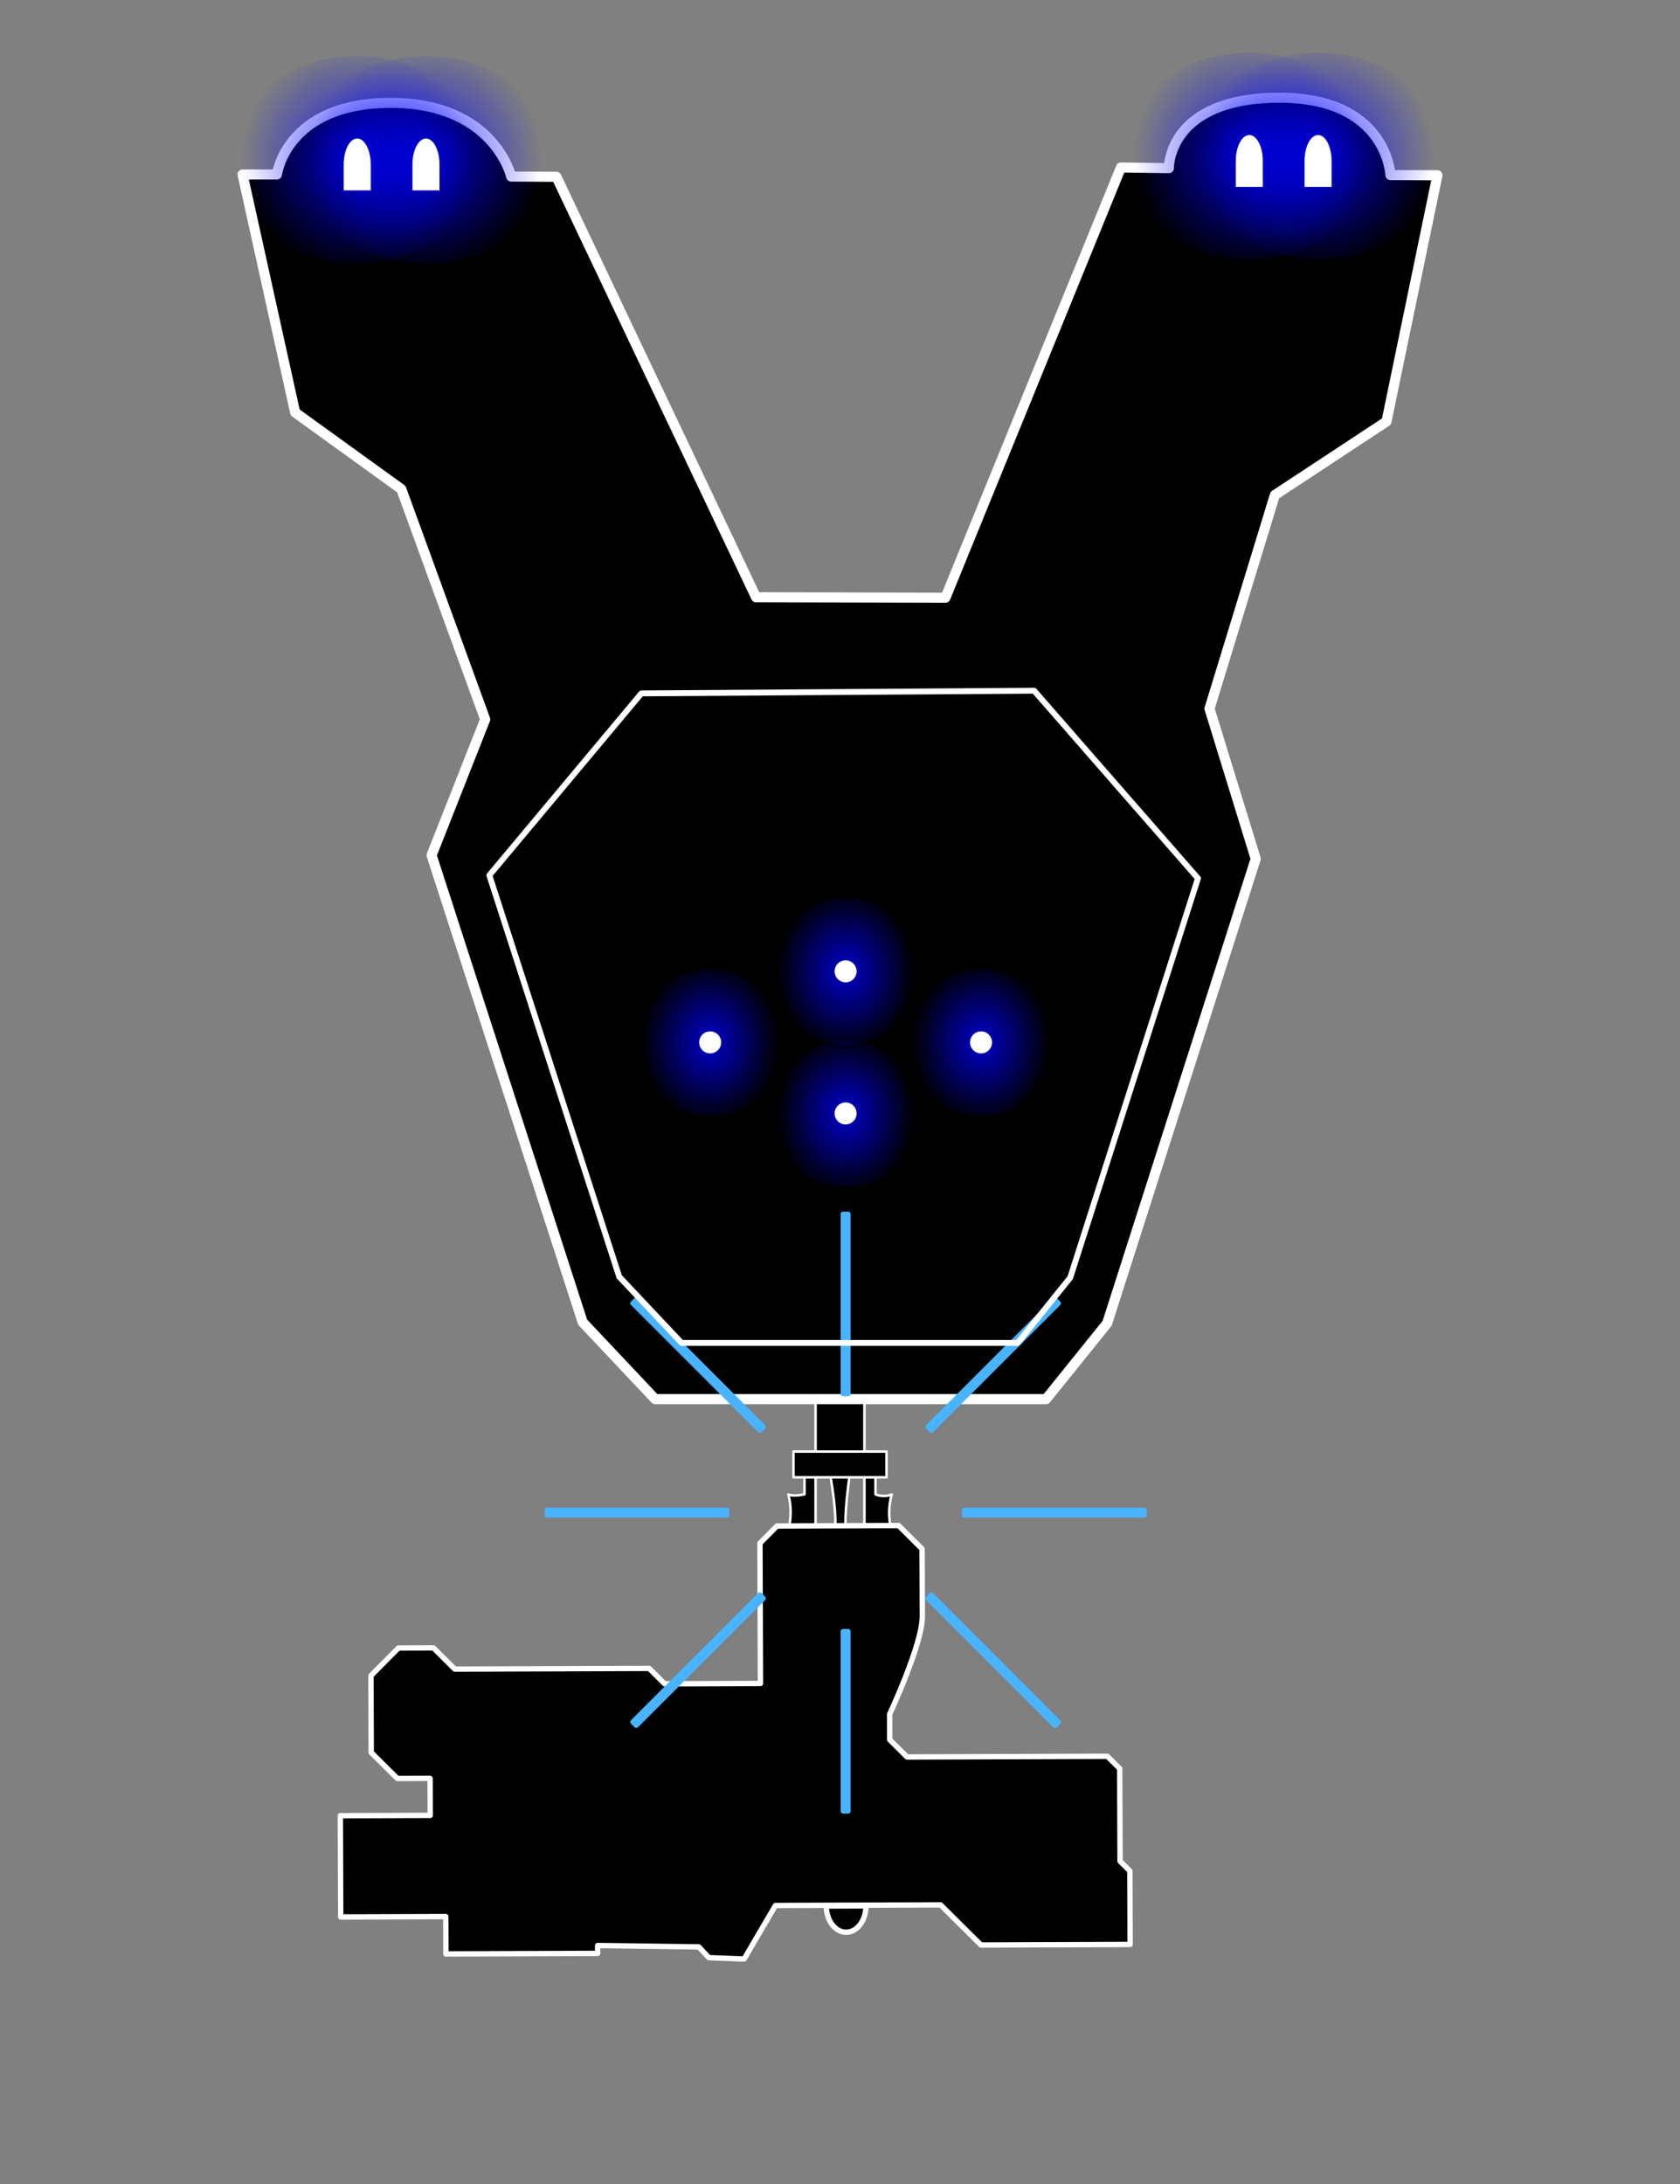 <?xml version="1.0" encoding="UTF-8" standalone="no"?>
<!DOCTYPE svg PUBLIC "-//W3C//DTD SVG 1.1//EN" "http://www.w3.org/Graphics/SVG/1.1/DTD/svg11.dtd">
<svg width="100%" height="100%" viewBox="0 0 1000 1300"
     version="1.1" xmlns="http://www.w3.org/2000/svg" xml:space="preserve"
     style="fill-rule:evenodd;clip-rule:evenodd;stroke-linecap:round;stroke-linejoin:round;stroke-miterlimit:1.5;">
    <rect x="0" y="0" width="1000" height="1300" fill="#808080" stroke="none"/>
    <path id="Clip"
          d="M514.54,825.871l-0,38.156l-29.08,0l0,-38.156l29.08,0Zm13.157,38.156l0,15.342l-55.394,-0l-0,-15.342l55.394,0Zm-22.137,15.342c-2.123,16.423 -3.934,32.86 0,49.811l-11.12,-0c4.794,-17.748 2.534,-34.016 -0,-49.811l11.12,-0Zm15.56,-0l-0,10.09c2.096,1.119 6.723,1.475 9.659,0.072c-2.093,7.479 -1.861,15.057 -0.158,21.11c-2.655,-1.051 -7.354,-1.349 -9.202,0.117l0.242,10.042l4.866,0.037c-0.122,6.222 -3.556,8.739 -11.987,8.293l-0,-49.761l6.58,-0Zm-42.24,-0l0,10.09c-2.555,0.61 -7.277,1.232 -9.659,0.072c1.931,6.794 1.718,14.318 0.158,21.11c2.655,-1.051 7.354,-1.349 9.202,0.117l-0.242,10.042l-4.866,0.037c0.122,6.222 3.556,8.739 11.987,8.293l0,-49.761l-6.58,-0Z"
          style="stroke:#fff;stroke-width:1.5px;"/>
    <path id="Vest"
          d="M450.02,355.5l-118.838,-250.27l-26.924,-0.126c0,-0 -9.971,-44.027 -71.977,-43.874c-62.005,0.153 -67.449,42.623 -67.449,42.623l-20.447,0.017l31.298,141.649l63.19,45.617l49.931,137.062l-31.92,80.884l89.938,277.947l43.148,45.78l232.686,0l36.371,-45.168l88.425,-276.435l-27.518,-89.381l38.91,-127.156l66.451,-43.771l30.32,-146.569l-27.994,-0.121c0,0 -1.742,-46.604 -67.237,-46.042c-65.5,0.568 -64.626,41.908 -64.626,41.908l-28.545,-0.382l-104.449,256.087l-112.744,-0.279Z"
          style="fill-rule:nonzero;stroke:#fff;stroke-width:6px;stroke-miterlimit:4;"/>
    <g id="Gun">
        <path d="M583.926,1157.74l-24.055,-23.88l-98.295,0.357l-18.649,31.853l-21.021,-0.797l-5.923,-6.401l-60.269,-0.826l0.019,4.689l-90.319,0.329l-0.076,-22.236l-62.537,0.224l-0.207,-60.277l52.638,-0.191l0.87,0l-0.083,-22.025l-19.5,0.07l-15.556,-15.442l-0.157,-45.774l16.348,-16.466l20.836,-0.073l12.735,12.637l115.665,-0.421l9.239,9.168l57.012,-0.197l-0.303,-83.497l10.163,-10.242l72.336,-0.262l14.029,13.928c0,-0 0.086,23.622 0.147,40.126c0.061,16.5 -19.478,58.264 -19.478,58.264l0.054,15.178l10.348,10.268l119.194,-0.427l7.364,7.306l0.198,55.153l5.837,5.799l0.156,43.763l-88.76,0.322Z"
              style="fill-rule:nonzero;stroke:#fff;stroke-width:3.19px;stroke-linecap:butt;stroke-linejoin:miter;stroke-miterlimit:10;"/>
        <path d="M503.691,1150.14c-6.522,0.022 -11.833,-6.956 -11.865,-15.589l23.612,-0.093c0.035,8.64 -5.225,15.656 -11.747,15.682Z"
              style="fill-rule:nonzero;stroke:#fff;stroke-width:3.19px;stroke-linecap:butt;stroke-linejoin:miter;stroke-miterlimit:10;"/>
    </g>
    <g id="Lines">
        <path id="line-8"
              d="M375.606,774.71l2.088,-2.087c0.576,-0.576 1.511,-0.576 2.088,-0l75.639,75.639c0.576,0.577 0.576,1.512 0,2.088l-2.087,2.088c-0.577,0.576 -1.512,0.576 -2.088,-0l-75.64,-75.64c-0.576,-0.576 -0.576,-1.511 0,-2.088Z"
              style="fill:#48b4ff;"/>
        <path id="line-7"
              d="M434.095,898.884l-0,2.953c-0,0.815 -0.662,1.476 -1.476,1.476l-106.971,0c-0.815,0 -1.476,-0.661 -1.476,-1.476l-0,-2.953c-0,-0.815 0.661,-1.476 1.476,-1.476l106.971,-0c0.814,-0 1.476,0.661 1.476,1.476Z"
              style="fill:#48b4ff;"/>
        <path id="line-6"
              d="M453.334,948.283l2.087,2.088c0.576,0.576 0.576,1.511 0,2.088l-75.639,75.639c-0.577,0.576 -1.512,0.576 -2.088,0l-2.088,-2.087c-0.576,-0.577 -0.576,-1.512 0,-2.088l75.64,-75.64c0.576,-0.576 1.511,-0.576 2.088,0Z"
              style="fill:#48b4ff;"/>
        <path id="line-5"
              d="M501.868,969.61l2.952,-0c0.815,-0 1.476,0.661 1.476,1.476l0,106.97c0,0.815 -0.661,1.477 -1.476,1.477l-2.952,-0c-0.815,-0 -1.477,-0.662 -1.477,-1.477l0,-106.97c0,-0.815 0.662,-1.476 1.477,-1.476Z"
              style="fill:#48b4ff;"/>
        <path id="line-4"
              d="M551.266,950.371l2.088,-2.088c0.576,-0.576 1.512,-0.576 2.088,0l75.64,75.64c0.576,0.576 0.576,1.511 -0,2.088l-2.088,2.087c-0.576,0.576 -1.512,0.576 -2.088,0l-75.64,-75.639c-0.576,-0.577 -0.576,-1.512 0,-2.088Z"
              style="fill:#48b4ff;"/>
        <path id="line-3"
              d="M682.516,898.884l0,2.953c0,0.815 -0.661,1.476 -1.476,1.476l-106.971,0c-0.815,0 -1.476,-0.661 -1.476,-1.476l-0,-2.953c-0,-0.815 0.661,-1.476 1.476,-1.476l106.971,-0c0.815,-0 1.476,0.661 1.476,1.476Z"
              style="fill:#48b4ff;"/>
        <path id="line-2"
              d="M628.994,772.623l2.088,2.087c0.576,0.577 0.576,1.512 -0,2.088l-75.64,75.64c-0.576,0.576 -1.512,0.576 -2.088,-0l-2.088,-2.088c-0.576,-0.576 -0.576,-1.511 0,-2.088l75.64,-75.639c0.576,-0.576 1.512,-0.576 2.088,-0Z"
              style="fill:#48b4ff;"/>
        <path id="line-1"
              d="M501.868,721.188l2.952,0c0.815,0 1.476,0.662 1.476,1.477l0,106.97c0,0.815 -0.661,1.476 -1.476,1.476l-2.952,0c-0.815,0 -1.477,-0.661 -1.477,-1.476l0,-106.97c0,-0.815 0.662,-1.477 1.477,-1.477Z"
              style="fill:#48b4ff;"/>
    </g>
    <g id="Layer_2">
        <ellipse cx="253.563" cy="95.095" rx="75.149" ry="61.729" style="fill:url(#_Radial1);"/>
        <ellipse cx="212.634" cy="95.095" rx="75.149" ry="61.729" style="fill:url(#_Radial2);"/>
        <path d="M212.634,82.459c-4.45,0 -8.052,6.908 -8.052,15.432l0,15.433l16.104,-0l-0,-15.433c-0,-8.524 -3.602,-15.432 -8.052,-15.432Z"
              style="fill:#fff;fill-rule:nonzero;"/>
        <path d="M253.563,82.459c-4.45,0 -8.051,6.908 -8.051,15.432l-0,15.433l16.103,-0l-0,-15.433c-0,-8.524 -3.602,-15.432 -8.052,-15.432Z"
              style="fill:#fff;fill-rule:nonzero;"/>
    </g>
    <g id="Layer_3">
        <ellipse cx="784.562" cy="93.017" rx="75.149" ry="61.729" style="fill:url(#_Radial3);"/>
        <ellipse cx="743.632" cy="93.017" rx="75.149" ry="61.729" style="fill:url(#_Radial4);"/>
        <path d="M743.632,80.381c-4.444,0 -8.051,6.909 -8.051,15.433l-0,15.432l16.103,-0l0,-15.432c0,-8.524 -3.607,-15.433 -8.052,-15.433Z"
              style="fill:#fff;fill-rule:nonzero;"/>
        <path d="M784.562,80.381c-4.445,0 -8.052,6.909 -8.052,15.433l-0,15.432l16.103,-0l0,-15.432c0,-8.524 -3.607,-15.433 -8.051,-15.433Z"
              style="fill:#fff;fill-rule:nonzero;"/>
    </g>
    <path id="Vest-cover"
          d="M381.783,412.728l-90.514,108.28l77.33,238.983l37.099,39.363l200.067,-0l31.273,-38.837l76.03,-237.683l-97.496,-111.694l-233.789,1.588Z"
          style="fill:#fff;fill-opacity:0;fill-rule:nonzero;stroke:#fff;stroke-width:3.5px;stroke-miterlimit:4;"/>
    <g id="lights">
        <ellipse cx="422.724" cy="620.472" rx="44.79" ry="43.701" style="fill:url(#_Radial5);"/>
        <ellipse cx="503.344" cy="578.176" rx="44.79" ry="43.701" style="fill:url(#_Radial6);"/>
        <ellipse cx="583.964" cy="620.472" rx="44.79" ry="43.701" style="fill:url(#_Radial7);"/>
        <ellipse cx="503.344" cy="662.769" rx="44.79" ry="43.701" style="fill:url(#_Radial8);"/>
        <circle cx="503.344" cy="578.176" r="6.551" style="fill:#fff;"/>
        <circle cx="583.964" cy="620.472" r="6.551" style="fill:#fff;"/>
        <circle cx="422.724" cy="620.472" r="6.551" style="fill:#fff;"/>
        <circle cx="503.344" cy="662.769" r="6.551" style="fill:#fff;"/>
    </g>
    <defs>
        <radialGradient id="_Radial1" cx="0" cy="0" r="1" gradientUnits="userSpaceOnUse"
                        gradientTransform="matrix(68.767,0,0,68.767,253.563,95.095)"><stop offset="0" style="stop-color:#00f;stop-opacity:0.8"/>
            <stop offset="1" style="stop-color:#00f;stop-opacity:0"/></radialGradient>
        <radialGradient id="_Radial2" cx="0" cy="0" r="1" gradientUnits="userSpaceOnUse"
                        gradientTransform="matrix(68.767,0,0,68.767,212.634,95.095)"><stop offset="0" style="stop-color:#00f;stop-opacity:0.8"/>
            <stop offset="1" style="stop-color:#00f;stop-opacity:0"/></radialGradient>
        <radialGradient id="_Radial3" cx="0" cy="0" r="1" gradientUnits="userSpaceOnUse"
                        gradientTransform="matrix(68.767,0,0,68.767,784.562,93.017)"><stop offset="0" style="stop-color:#00f;stop-opacity:0.8"/>
            <stop offset="1" style="stop-color:#00f;stop-opacity:0"/></radialGradient>
        <radialGradient id="_Radial4" cx="0" cy="0" r="1" gradientUnits="userSpaceOnUse"
                        gradientTransform="matrix(68.767,0,0,68.767,743.632,93.017)"><stop offset="0" style="stop-color:#00f;stop-opacity:0.8"/>
            <stop offset="1" style="stop-color:#00f;stop-opacity:0"/></radialGradient>
        <radialGradient id="_Radial5" cx="0" cy="0" r="1" gradientUnits="userSpaceOnUse"
                        gradientTransform="matrix(40.986,0,0,48.683,422.724,620.472)"><stop offset="0" style="stop-color:#00f;stop-opacity:0.8"/>
            <stop offset="1" style="stop-color:#00f;stop-opacity:0"/></radialGradient>
        <radialGradient id="_Radial6" cx="0" cy="0" r="1" gradientUnits="userSpaceOnUse"
                        gradientTransform="matrix(40.986,0,0,48.683,503.344,578.176)"><stop offset="0" style="stop-color:#00f;stop-opacity:0.8"/>
            <stop offset="1" style="stop-color:#00f;stop-opacity:0"/></radialGradient>
        <radialGradient id="_Radial7" cx="0" cy="0" r="1" gradientUnits="userSpaceOnUse"
                        gradientTransform="matrix(40.986,0,0,48.683,583.964,620.472)"><stop offset="0" style="stop-color:#00f;stop-opacity:0.8"/>
            <stop offset="1" style="stop-color:#00f;stop-opacity:0"/></radialGradient>
        <radialGradient id="_Radial8" cx="0" cy="0" r="1" gradientUnits="userSpaceOnUse"
                        gradientTransform="matrix(40.986,0,0,48.683,503.344,662.769)"><stop offset="0" style="stop-color:#00f;stop-opacity:0.8"/>
            <stop offset="1" style="stop-color:#00f;stop-opacity:0"/></radialGradient>
    </defs>
</svg>
